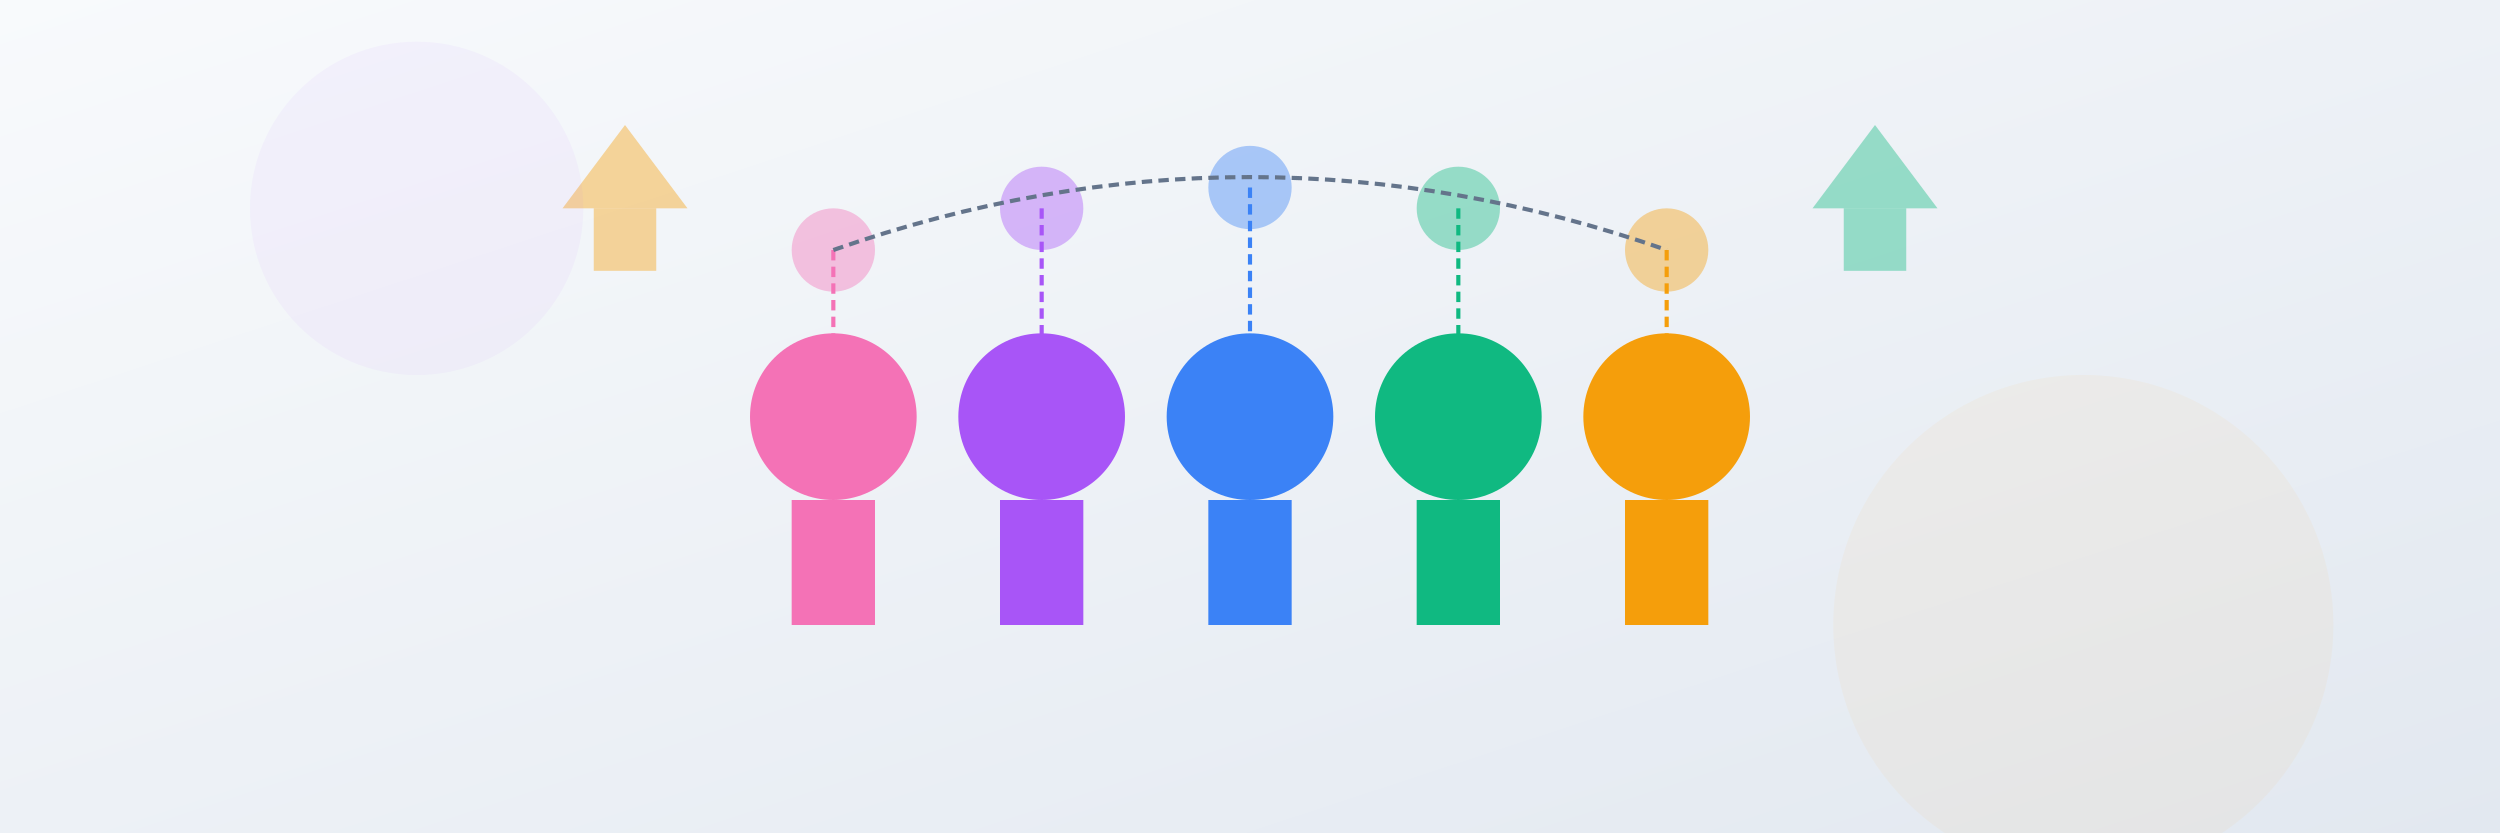 <?xml version="1.0" encoding="UTF-8" standalone="no"?>
<svg width="1200" height="400" viewBox="0 0 1200 400" xmlns="http://www.w3.org/2000/svg">
  <rect x="0" y="0" width="1200" height="400" fill="#333333" stroke="none"/>
  <defs>
    <linearGradient id="bg-gradient" x1="0%" y1="0%" x2="100%" y2="100%">
      <stop offset="0%" stop-color="#f8fafc" />
      <stop offset="100%" stop-color="#e2e8f0" />
    </linearGradient>
  </defs>
  
  <!-- Background -->
  <rect width="1200" height="400" fill="url(#bg-gradient)" />
  
  <!-- Diverse People Group -->
  <g transform="translate(600, 200)">
    <!-- Person 1 -->
    <g transform="translate(-200, 0)">
      <circle cx="0" cy="0" r="40" fill="#f472b6" />
      <path d="M-20,40 L20,40 L20,100 L-20,100 Z" fill="#f472b6" />
    </g>
    
    <!-- Person 2 -->
    <g transform="translate(-100, 0)">
      <circle cx="0" cy="0" r="40" fill="#a855f7" />
      <path d="M-20,40 L20,40 L20,100 L-20,100 Z" fill="#a855f7" />
    </g>
    
    <!-- Person 3 -->
    <g transform="translate(0, 0)">
      <circle cx="0" cy="0" r="40" fill="#3b82f6" />
      <path d="M-20,40 L20,40 L20,100 L-20,100 Z" fill="#3b82f6" />
    </g>
    
    <!-- Person 4 -->
    <g transform="translate(100, 0)">
      <circle cx="0" cy="0" r="40" fill="#10b981" />
      <path d="M-20,40 L20,40 L20,100 L-20,100 Z" fill="#10b981" />
    </g>
    
    <!-- Person 5 -->
    <g transform="translate(200, 0)">
      <circle cx="0" cy="0" r="40" fill="#f59e0b" />
      <path d="M-20,40 L20,40 L20,100 L-20,100 Z" fill="#f59e0b" />
    </g>
  </g>
  
  <!-- Connection Circles -->
  <g transform="translate(600, 200)">
    <circle cx="-200" cy="-80" r="20" fill="#f472b6" opacity="0.4" />
    <circle cx="-100" cy="-100" r="20" fill="#a855f7" opacity="0.4" />
    <circle cx="0" cy="-110" r="20" fill="#3b82f6" opacity="0.4" />
    <circle cx="100" cy="-100" r="20" fill="#10b981" opacity="0.4" />
    <circle cx="200" cy="-80" r="20" fill="#f59e0b" opacity="0.4" />
    
    <!-- Connection lines -->
    <path d="M-200,-80 L-200,0" stroke="#f472b6" stroke-width="2" stroke-dasharray="5,3" />
    <path d="M-100,-100 L-100,0" stroke="#a855f7" stroke-width="2" stroke-dasharray="5,3" />
    <path d="M0,-110 L0,0" stroke="#3b82f6" stroke-width="2" stroke-dasharray="5,3" />
    <path d="M100,-100 L100,0" stroke="#10b981" stroke-width="2" stroke-dasharray="5,3" />
    <path d="M200,-80 L200,0" stroke="#f59e0b" stroke-width="2" stroke-dasharray="5,3" />
    
    <!-- Connection arcs -->
    <path d="M-200,-80 Q0,-150 200,-80" stroke="#64748b" stroke-width="2" fill="none" stroke-dasharray="5,3" />
  </g>
  
  <!-- Traditional Symbols -->
  <g transform="translate(300, 100)">
    <path d="M-30,0 L0,-40 L30,0 Z" fill="#f59e0b" opacity="0.4" />
    <rect x="-15" y="0" width="30" height="30" fill="#f59e0b" opacity="0.4" />
  </g>
  
  <g transform="translate(900, 100)">
    <path d="M-30,0 L0,-40 L30,0 Z" fill="#10b981" opacity="0.4" />
    <rect x="-15" y="0" width="30" height="30" fill="#10b981" opacity="0.4" />
  </g>
  
  <!-- Decorative elements -->
  <circle cx="200" cy="100" r="80" fill="#a855f7" opacity="0.05" />
  <circle cx="1000" cy="300" r="120" fill="#f59e0b" opacity="0.05" />
</svg>
